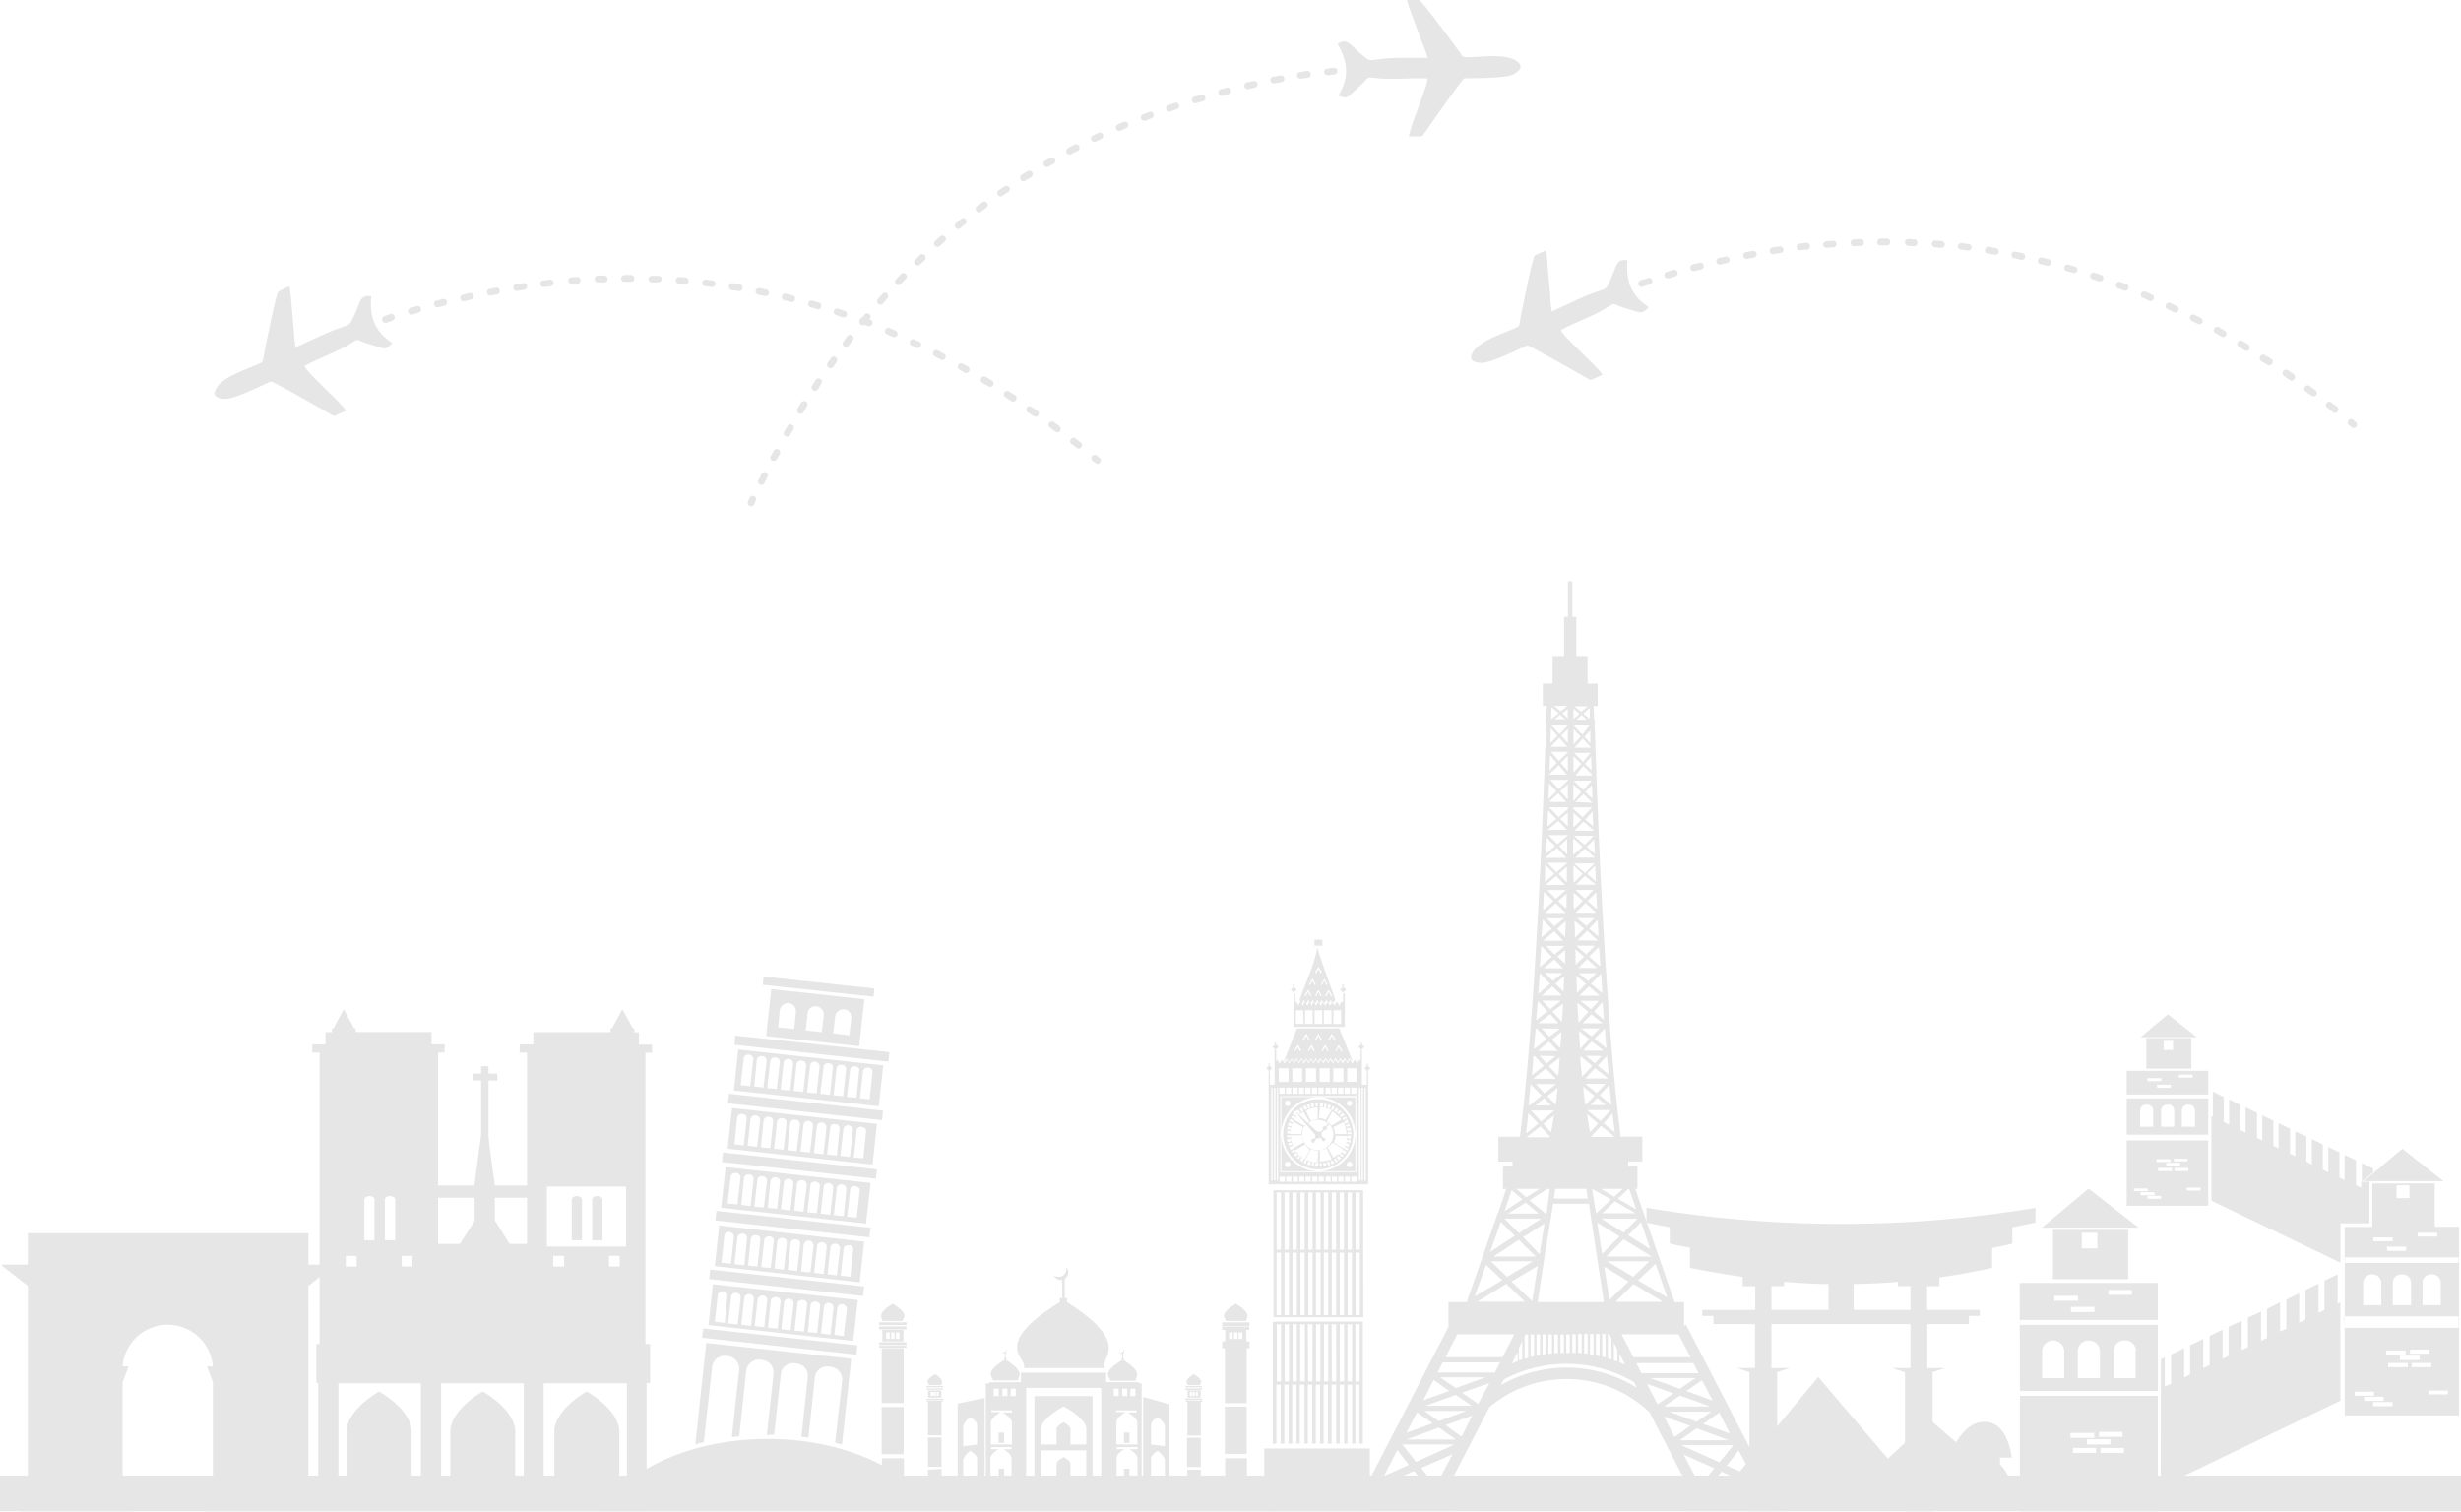 <svg xmlns="http://www.w3.org/2000/svg" viewBox="0 0 414 254.29"><defs><style>.cls-1{opacity:0.1;}.cls-2{fill-rule:evenodd;}</style></defs><title>bg-city</title><g id="Layer_2" data-name="Layer 2"><g id="_1" data-name="1"><g class="cls-1"><rect y="248.23" width="414" height="6.06"/><path class="cls-2" d="M51.88,219.9v31.95l1.79,2.44H34.34l1.47-2.44h0V232.52l-1-2.66h1a7.62,7.62,0,0,0-15.19,0h1l-1,2.66v19.33h.05l1.74,2.44H3.26l1.42-2.44V216.32L.5,213.06H.37v-.32H4.68v-5.28h47.2v5.28h4.36v.32H56l-4.13,3.26v3.58Z"/><path class="cls-2" d="M53.21,226.79v5.87h.32v21.63h55.24V232.66h.6V226.1h-.79v-49h1.11v-1.38h-2.21v-2.06h-.78V173h-.23l-.87-1.57-.92-1.65-.87,1.65-.87,1.57h-.23v.64h-13v2.06H87.42v1.38h1.24v22.36H83.24l-.87-6.56-.19-1.75v-9.36h1.47V180.6H82.18v-1.24H80.94v1.24H79.48v1.15h1.46v9.13l-.27,2-.87,6.56H73.69V177.06h1.1v-1.38h-2.2v-2.06H59.82V173h-.23l-.87-1.57-.87-1.65-.92,1.65L56.11,173h-.28v.64H54.77v2.06H52.52v1.38h1.24v49h-.55Zm20.48-25.3h6.15v3.86l-.36.59-2.12,3.31H73.69v-7.76Zm9.55,0h5.42v7.76H85.72l-2.07-3.31-.41-.59Zm-8.59,16.89a6.5,6.5,0,0,1,6-6.15,6.53,6.53,0,0,0-6,6.15Zm7-6.15a6.35,6.35,0,0,1,3.63,1.47,6.35,6.35,0,0,0-3.63-1.47Zm23.6-2.52H92v-10.1h13.32v10.1Zm-4.78-8.5c.46,0,.88.28.88.6v6.84H99.63v-6.84c0-.32.37-.6.87-.6Zm-3.44,0c.46,0,.87.28.87.6v6.84H96.19v-6.84c0-.32.37-.6.87-.6Zm5.42,11.85h1.79v-1.79h-1.79Zm-9.41,0H94.9v-1.79H93.07ZM65.61,201.21c.46,0,.87.28.87.6v6.84H64.74v-6.84c0-.32.37-.6.87-.6Zm-3.44,0c.46,0,.82.28.82.6v6.84h-1.7v-6.84c0-.32.37-.6.88-.6Zm5.41,11.85h1.8v-1.79h-1.8Zm-9.41,0H60v-1.79H58.17ZM105.42,253h-1.24V240.84c0-3.72-5.47-6.75-5.47-6.75s-5.46,3-5.46,6.75V253H91.46v-20.3h14V253Zm-17.31,0H86.68V240.84c0-3.72-5.46-6.75-5.46-6.75s-5.46,3-5.46,6.75V253H74.2v-20.3H88.11V253ZM70.8,253H69.24V240.84c0-3.72-5.47-6.75-5.47-6.75s-5.46,3-5.46,6.75V253H56.93v-20.3H70.8V253Z"/><path class="cls-2" d="M283.51,251h.92l-6.93-13.41a20.2,20.2,0,0,0-26.95-.87L243.16,251h1.33v3.26H227V251h2.3l14.37-27.78v-4.18h3.07l5.1-14.6v-.32H252L253.4,200h-.56v-3.86h1.61v-.73h-2.39v-4.18h3.63c2.71-21.21,4-57.67,4.41-69.33H260V121h.13l.05-2.25h-.64V115h1.65v-4.64h1.93v-6.57h.64v-6h.74v6h.68v6.57h1.89V115h1.7v3.76h-.69l.09,2.25h.09v.92h0c.23,6.57.68,21.07,1.6,36.32l.05.13-.05,0c.55,9.23,1.24,18.64,2.07,26.72.23,2.21.5,4.18.69,6.11h3.67v4.18h-2.39v.73h1.56V200h-.36l1.42,4.13,5.19,14.92h1.6V223l.33-.14L298.21,251H301v3.26H283.51Zm-35.44-32.92h0l4.64-2.71L250,212.78Zm2.62-7.49h0l4.13-2.7-2.34-2.35Zm2.43-6.88h0l3-1.93-1.84-1.56ZM274.06,200h-.14l-1.75,1.65,3.08,1.79Zm2,5.6h0l-2.16,2.2,3.72,2.34Zm2.43,7h0l-2.94,2.8,4.92,2.85Zm-14.83-93.85h0l-1.1.92-1.1-.92ZM262.21,120h0l-1.29,1,.1-2.06Zm-.69,1h0l.92-.78.83.78Zm1.29-1h0l.92-.74v1.56Zm.92,2.06h0l-1.38,1.43-1.43-1.52h2.81ZM262,123.8h0L260.83,125l.05-2.48Zm-1.15,1.84h0l1.47-1.52,1.33,1.52Zm1.79-1.88h0l1.11-1.15V125Zm1.11,2.8h0L262.26,128l-1.34-1.52h2.81Zm-1.89,1.79h0l-1.19,1.28.09-2.61Zm-1.24,1.93h0l1.61-1.56,1.33,1.6H260.6Zm1.93-1.93h0l1.2-1.2v2.58Zm1.2,2.94h0l-1.52,1.47-1.42-1.57h2.94Zm-1.93,1.83h0l-1.33,1.29v-.28l.09-2.39Zm-1.24,1.79h0l1.56-1.47,1.33,1.47Zm1.88-1.79h0l1.29-1.19v2.57Zm1.29,3h0l-1.52,1.33-1.65-1.65h3.07l.1,0Zm-1.93,1.65h0l-1.52,1.29.14-2.71Zm-1.47,1.84h0l1.79-1.52,1.47,1.52Zm2.11-1.84h0l1.29-1.06V139ZM264.6,136h0l.14-.18h3.07l-1.56,1.65L264.6,136Zm-4.18-.18h0v0Zm3.31,4.73h0L262,142l-1.51-1.51h3.26Zm-2.12,1.79h0l-1.51,1.28.09-2.71Zm-1.6,1.88h0l1.92-1.56,1.57,1.65H260Zm2.29-1.88h0l1.33-1.2v2.62Zm1.29,2.89h0l-1.75,1.51-1.56-1.6h3.31ZM261.48,147h0l-1.61,1.43.09-2.94ZM260,148.87h0l1.79-1.51,1.51,1.51Zm2.2-1.84h0l1.38-1.23v1.46l0,.74v.46Zm-2.11-1.92h0l-.14.41.05-.41Zm3.3,4.63h0l-1.65,1.47-1.47-1.47Zm-2.06,1.84h0l-1.75,1.56.14-3.12Zm-1.42,2h0l1.79-1.65,1.69,1.65Zm2.2-2h0l1.42-1.24,0,.79v1.19l-.05.55Zm1,2.9h0l-1.61,1.33-1.33-1.33Zm-2.07,1.79h0l-1.74,1.42.23-3Zm-1.47,2h0l1.89-1.61,1.51,1.61Zm2.39-2h0l1.42-1.29v.6l-.09,2.06Zm1.29,2.85h0l-1.75,1.46-1.38-1.46Zm-2.21,1.83h0l-2,1.75.23-3.58Zm-1.33,1.93h0l1.75-1.47,1.47,1.47ZM262,160.9h0l1.29-1.06V160l0,.23v1.19l0,.73Zm.87,2.8h0L261.2,165l-1.28-1.33Zm-2.11,1.79h0l-2,1.7.28-3.49Zm-1.42,2h0l1.83-1.57,1.57,1.57Zm2.34-2h0l1.47-1.28-.05.5v.37l-.09,1.74Zm.87,2.85h0l-1.74,1.42-1.38-1.42Zm-2.25,1.79h0l-1.88,1.51.27-3.26Zm-1.51,2h0l2-1.51,1.38,1.51Zm2.38-1.93h0l1.75-1.33c0,1-.09,2-.18,3Zm1.24,2.85h0l-1.74,1.33L259.32,173Zm-2.2,1.75h0l-2.16,1.7c.09-1.11.19-2.3.28-3.45h.18Zm-1.52,2h0l1.89-1.56,1.47,1.56Zm2.39-1.93h0l1.56-1.24c0,.92-.09,1.84-.18,2.71Zm.6,2.8h0l-1.52,1.24L259,177.61Zm-2,1.65h0l-2,1.57c.14-1,.23-2.12.27-3.22h.23Zm-1.75,2.16h0l2.12-1.74,1.7,1.74Zm2.62-2.11h0l1.84-1.47c-.09,1-.14,2.11-.28,3.08Zm1.24,3h0l-2,1.56-1.42-1.56Zm-2.48,1.92h0l-2,1.66h-.14c.09-1.15.18-2.34.32-3.54Zm-1,1.66h0l1.46-1.2,1.11,1.2Zm2-1.56h0l1.74-1.38c-.13,1-.22,2-.32,2.84Zm1.19,2.43h0l-2.25,1.84-1.7-1.84Zm-2.71,2.2h0l-2.06,1.66c.09-1.11.27-2.25.37-3.4Zm-2,2.3h0l2.34-1.84,1.56,1.65v.05l0,.14Zm2.85-2.25h0l1.79-1.42c-.19,1-.32,2-.51,2.8Zm5.23-70.25h0l1.15.92,1.06-.92Zm1.47,1.24h0l1.1.87,0-1.83Zm.6,1h0l-.88-.78-.87.78Zm-1.24-1h0l-1-.88v1.79Zm-1,2h0l1.51,1.52L267.4,122v0Zm1.83,1.88h0l1,1.1,0-2.15Zm1.06,1.75h0l-1.33-1.43-1.42,1.52h2.75Zm-1.7-1.79h0l-1.19-1.24v2.57Zm-1.1,2.75h0l1.52,1.52,1.23-1.52Zm1.84,1.84h0l1.1,1.1-.05-2.3Zm1.14,1.74h0l-1.42-1.37-1.33,1.6h2.75Zm-1.79-1.74h0l-1.28-1.29V130Zm-1.28,2.84h0l1.65,1.57,1.42-1.57Zm2,1.93h0l1.19,1.1-.09-2.34Zm1.19,1.79h0l-1.51-1.47L265,134.91Zm-1.88-1.79h0l-1.33-1.28v2.8Zm.69,4.64h0L268,139l-.1-2.52Zm1.42,1.79h0l-1.74-1.47-1.52,1.52H268Zm-2.11-1.79h0l-1.33-1.15v2.48Zm-1.24,2.71h0l1.79,1.51,1.52-1.51Zm2.16,1.84h0l1.38,1.19-.14-2.43Zm1.38,1.79h0l-1.7-1.47L265,144.28h3.3Zm-2.07-1.79h0L264.64,141v2.8Zm-1.47,2.8h0l1.88,1.6,1.61-1.6ZM267,147h0l1.47,1.29-.14-2.66Zm1.47,1.84h0l-1.84-1.51-1.52,1.51ZM266.25,147h0l-1.56-1.37v1.6l.05.74v.55Zm-1.19,2.71h0l1.56,1.47,1.47-1.47Zm2,1.84h0l1.6,1.42-.13-2.84Zm1.47,2h0l-1.79-1.65-1.7,1.65Zm-2.25-2h0l-1.56-1.37,0,.92v1.19l.05.69Zm-1,2.9h0l1.6,1.33,1.34-1.33Zm2.06,1.79h0l1.56,1.28-.13-2.75Zm1.47,2h0L267,156.58l-1.61,1.61Zm-2.34-2h0l-1.65-1.38.09.69.05,2.2Zm-1.29,2.85h0l1.66,1.46,1.47-1.46Zm2.16,1.83h0l1.88,1.65-.23-3.3Zm1.33,1.93h0L267,161.36l-1.47,1.47Zm-2.2-1.93h0L265,159.71V160l.05.23v1.19l0,.87Zm-.87,2.8h0l1.56,1.33,1.38-1.33Zm2.06,1.79h0l1.89,1.56-.19-3.26Zm1.47,2h0l-1.83-1.57-1.61,1.57Zm-2.34-2h0l-1.61-1.38.05.6v.37l.05,1.93Zm-.92,2.85h0l1.79,1.42,1.29-1.42Zm2.3,1.79h0l1.65,1.42-.23-3Zm1.42,2h0l-1.88-1.51-1.47,1.51Zm-2.39-1.93h0l-1.83-1.51c0,1.15.14,2.25.18,3.31ZM266,173h0l1.74,1.33L269.1,173Zm2.25,1.75h0l2,1.6c-.14-1.15-.23-2.2-.27-3.35h0Zm1.52,2h0l-2-1.56-1.42,1.56Zm-2.44-1.93h0l-1.7-1.38c.05,1,.14,2,.19,3Zm-.55,2.8h0l1.52,1.24,1.14-1.24Zm2,1.65h0l1.84,1.47c-.09-1-.23-2.06-.28-3.12h0Zm1.75,2.16h0l-2.21-1.74-1.6,1.74Zm-2.67-2.11h0l-2-1.65c0,1.19.18,2.34.28,3.44Zm-1.19,3h0l1.93,1.56,1.51-1.56Zm2.43,1.92h0l2,1.66c-.14-1.1-.23-2.25-.36-3.36Zm1,1.66h0l-1.37-1.2-1.15,1.2Zm-1.88-1.56h0l-1.88-1.52a29.17,29.17,0,0,0,.37,3.08ZM267,186.75h0l2.25,1.84,1.7-1.84Zm2.76,2.2h0l1.88,1.52c-.09-1-.28-2.07-.37-3.12Zm1.88,2.3h0l-2.3-1.84-1.7,1.79.05.05Zm-2.8-2.25h0L267,187.44c.13,1.15.32,2.15.5,3Zm-15.15,15.15h5.14l-2.16-1.84ZM259,200h0l-2.25,1.42L255.09,200Zm-1.7,1.93h0l3-1.93h.41l-.55,4.13h-.18Zm14.37.18h0l-2.16,2h5.65ZM269.28,200h0l2.3,1.33L273,200Zm1.74,1.79h0L267.81,200l.69,4.13Zm-19.78,9.59h7.11l-2.84-2.8Zm8-6.38h0l-3.72,2.44L253.07,205Zm-3,3.12h0l3.58-2.29L259,211Zm16.9.37h0l-2.89,2.89h7.62ZM269.37,205h0l3.77,2.34,2.34-2.34Zm3.08,3h0l-3.77-2.34.78,4.91.05.37Zm2.34,8h0l-3,3h7.94Zm-4.41-3.81h0l4.37,2.61,2.7-2.61Zm3.58,3.4h0l-4.08-2.49.87,5.56Zm-25.43,3.39h8l-3.12-3Zm9.32-6.79h0l-4.32,2.61-2.75-2.61Zm-3.58,3.4h0l4.4-2.62-.91,5.92Zm18.18,12.16h0v1.43c.32.13.64.27.92.36Zm-.37,1.29h0v-2l-.59-1.15v2.94Zm-1-.32h0v-3.59l-.37-.73h-.23v4.09Zm-1-.37h0v-3.95h-.55v3.81Zm-1-.19h0v-3.76h-.6v3.58Zm-1-.22h0v-3.54h-.6v3.44Zm-1-.19h0v-3.35h-.59v3.26Zm-1-.14h0v-3.21h-.6v3.17Zm-1,0h0v-3.17h-.59v3.12Zm-1,0h0v-3.12h-.59v3.12Zm-1,0h0v-3.12h-.56v3.12Zm-1,0h0v-3.12h-.6v3.17Zm-1,.09h0v-3.21h-.6v3.26Zm-1,.1h0v-3.31h-.6v3.35Zm-1,.18h0v-3.49h-.6v3.58Zm-1,.14h0v-3.63h-.6v3.81Zm-1,.27h0v-3.9h-.42l-.18.32v3.77Zm-1,.28h0v-3.08l-.55,1.15v2.11ZM286,250h0l2.39-3-5.14-2.29Zm3.26-4h0l2.34-2.89h-8.77Zm3.22-2h0l-2,2.57,4.36,1.88Zm-2.9,3.58h0l-2.8,3.54h9.37l-.41-.83Zm-7.89-5.83h0l2.66-1.88-4.41-1.56Zm3.72-2.57h0l2.48-1.7h-7.07Zm3.81-1.52h0l-2.71,1.89,4.5,1.6Zm-3.81,2.62h0l-2.8,2h8.21Zm-5.47-3.67h7.76l-5.09-1.84Zm-1.1-.37h0l2.66-1.84-4.45-1.6Zm3.77-2.61h0l2.61-1.8h-7.62Zm3.71-1.43h0L283.7,234l4.4,1.61Zm-10.19-1.19h9.6l-.88-1.7h-9.59ZM241.5,250.06h0l-2.43-3.12,5.28-2.29Zm-3.3-4.13h0L235.9,243h8.77Zm-3.13-2h0l1.93,2.52-4.18,1.84Zm2.81,3.53h0l2.84,3.54h-9.27l.41-.87Zm7.3-4.45h0l.69-1.33-2.71-1.93,4.5-1.61-1.79,3.54Zm-3.13-3.95h0l-2.43-1.7h7.07Zm-3.67-1.47h0l2.62,1.84-4.41,1.6Zm3.67,2.57h0l2.85,2h-8.26Zm5.51-3.67H239.8l5.1-1.84Zm36.83-8.17h-9.6l-2-3.86h9.59Zm-35.73,7.85h0l-2.7-1.89,4.59-1.6Zm-3.76-2.66h0l-2.62-1.8h7.58Zm-3.72-1.38h0L243.8,234l-4.36,1.56Zm10.29-1.24h-9.65l.88-1.7h9.64Zm1.28-2.57h-9.59l2-3.86h9.59Zm8.54-25.81h6l2.52,16.53H258.67l1.29-8.45Zm5.83-.87h-5.74l.28-1.65h5.19ZM255.32,229h0v-1.52l-1,1.93a7.61,7.61,0,0,1,1-.41Zm20.07,4.5h0l-.51-1a22.46,22.46,0,0,0-21.94-.41l-.46.92a22.31,22.31,0,0,1,22.91.46Z"/><path class="cls-2" d="M179.11,215.12v3.26h.41v.6h-.14c11.71,7.39,5.15,9.69,6.52,11.16-2.25,0-4.5,0-6.79,0h-6.89c.87-1.61-5.92-3.72,6.2-11.16h-.14v-.6h.41v-3.07h-.27a1.22,1.22,0,0,1-1.15-.83,1.11,1.11,0,0,0,.83.32,1.27,1.27,0,0,0,1.28-1.24,1,1,0,0,0-.09-.41,1.11,1.11,0,0,1,.41.87,1.3,1.3,0,0,1-.59,1.1ZM156.24,233c.14-.27-1-.59,1.06-1.83,1.93,1.24.87,1.61,1.1,1.83Zm-.09,2.12h2.2v-1.2h-2.2Zm.41-.28H157v-.69h-.42Zm1,0h.37v-.69h-.37Zm-.5,0h.37v-.69h-.37Zm-1.2-1.06h2.81v-.22h-2.81Zm0-.41h2.81v-.23h-2.81Zm0,2.11h2.81v-.18h-2.81Zm0,.28h2.81v-.18h-2.81Zm.24,0h2.29v5.7h-2.29Zm2.29,6.07v4.91h-2.29v-4.91Zm0,5.28v3h2.71v-14l4.54-.92v15h.19V232.71h.6v-.19h5.32v-1.6h14.33v1.33h0v.27h5.51v.19h.46v17.45h.27V235l4.41,1.24v14h3v-3H202v3h4.09v-4.92h3.67v4.92h4.68v1.23H143.52v-1.23h4.83v-4.92h3.71v4.92h4.05v-3Zm-6.52-24.89c-.23-.41,1.56-.92-1.7-2.89-3.17,1.93-1.42,2.52-1.79,2.89Zm.09,3.44h-3.53v-1.93H152Zm-.64-.41h-.6v-1.1h.6Zm-1.65,0h-.6v-1.1h.6Zm.82,0h-.59v-1.1h.59Zm2-1.61h-4.59v-.5h4.59Zm0-.73h-4.59v-.46h4.59Zm0,3.35h-4.59v-.46h4.59Zm0,.46h-4.59v-.32h4.59Zm61.89,27.55H143.52v-2.48h70.89Zm-62.35-27.46h-3.71v9.23h3.71Zm54.14-4.59c.27-.41-1.56-.92,1.74-2.89,3.17,1.93,1.42,2.52,1.79,2.89Zm3.49,3.44v-1.93h.5v-.59H205.6v.59h.5v1.93h-.5v1.15h.46v9.23h3.67v-9.23h.46v-1.15Zm-2.9-.41h.6v-1.1h-.6Zm1.61,0H209v-1.1h-.64Zm-.78,0h.6v-1.1h-.6Zm-2-2.2h4.59v-.6H205.6Zm4.13,13.59v7.94h-3.67v-7.94Zm-37.1,13.5h12.63V233.49H172.63ZM201.88,233c-.14-.27,1-.59-1.06-1.83-2,1.24-.87,1.61-1.1,1.83Zm.09,2.12h-2.2v-1.2H202Zm-.46-.28h-.36v-.69h.36Zm-1,0h-.37v-.69h.37Zm.46,0h-.37v-.69H201Zm1.24-1h-2.8v-.27h2.8Zm0-.46h-2.8v-.23h2.8Zm0,2.11h-2.8v-.23h2.8Zm0,.32H202v5.7h-2.25v-5.7h-.27v-.22h2.8Zm-2.53,6.07v4.91H202v-4.91Zm-51.37-5.19v7.94h3.71v-7.94Zm16.06,8.72v3.4l-2.34,0v-3.16c0-.6,1.11-1.57,1.15-1.57s1.19.69,1.19,1.29Zm0-5.69V243l-2.34.28V240c0-.64,1.11-1.6,1.15-1.6s1.19.64,1.19,1.33Zm29.25,5.69v3.4l2.34,0v-3.16c0-.6-1.14-1.57-1.19-1.57s-1.15.69-1.15,1.29Zm0-5.69V243l2.34.28V240c0-.64-1.14-1.6-1.19-1.6s-1.15.64-1.15,1.33Zm-6.89-7.44c.28-.51-1.92-1.1,2.12-3.54h-.19v-.18h.14v-.83h-.14a.44.44,0,0,1-.36-.27.51.51,0,0,0,.27.09.4.4,0,0,0,.41-.37.17.17,0,0,0,0-.13.27.27,0,0,1,.14.27.42.42,0,0,1-.14.32v.92h.09v.18h-.18c3.85,2.35,1.83,3.08,2.2,3.54Zm-6.65,8.17V243h2.66v-2.71c0-1.56-3.63-3.67-3.81-3.67s-3.81,2.11-3.81,3.67V243h2.62v-2.62c0-.46,1.1-1.1,1.19-1.1s1.15.64,1.15,1.1Zm0,5.83v2.57h-2.34v-2.57c0-.5,1.1-1.14,1.19-1.14s1.15.64,1.15,1.14Zm2.66-2.29h-7.62v4.86h-1.1V234.87h9.78v13.95h-1.06ZM168,241h.91v1.74H168Zm0,6.06h.91v1.74H168Zm21.07,0H190v1.74h-.92Zm0-6.06H190v1.74h-.92Zm-21.9-7.39H168v1.24h-.83Zm23,0H191v1.24h-.87Zm-1.38,0h.83v1.24h-.83Zm-1.42,0h.82v1.24h-.82Zm-17.31,0h.82v1.24H170Zm-1.43,0h.83v1.24h-.83Zm19.24,10.19h1.29a6.26,6.26,0,0,0-.69.46,1.58,1.58,0,0,0-.64,1.05V249h3.53v-3.68a1.64,1.64,0,0,0-.69-1.05,3.5,3.5,0,0,0-.69-.46h1.38v-.37h-3.49Zm-21.12-6.25h1.56c-.27.14-.78.56-.92.65s-.69.64-.69,1.05V243h3.54v-3.68a1.64,1.64,0,0,0-.69-1.05,4.05,4.05,0,0,0-.92-.65h1.61v-.36h-3.49Zm0,6.25H168a4.26,4.26,0,0,0-.69.46c-.27.23-.69.64-.69,1.05V249h3.54v-3.68a1.5,1.5,0,0,0-.69-1.05,3.14,3.14,0,0,0-.64-.46h1.33v-.37h-3.49Zm21-6.25h1.65a3.31,3.31,0,0,0-.92.65,1.49,1.49,0,0,0-.68,1.05V243h3.53v-3.68a1.64,1.64,0,0,0-.69-1.05,10.5,10.5,0,0,0-.92-.65h1.47v-.36h-3.44ZM169.19,227a.27.27,0,0,1,.14.27.42.42,0,0,1-.14.32v.92h.14v.18h-.42v-.18h.14v-.83h-.14a.52.52,0,0,1-.36-.27.72.72,0,0,0,.27.09.41.41,0,0,0,.42-.37.15.15,0,0,0-.05-.13Zm-.09,1.69c3.85,2.35,1.88,3.08,2.2,3.54H167c.32-.51-1.93-1.1,2.11-3.54Z"/><path class="cls-2" d="M229.93,182.48h-.82V176.6l-.1.09-.13-.09v1.88l-.19-.22-.18.32-.18.32-.23-.32-.19-.32-.23.32-.18.32-.23-.32-.18-.32-.23.32-.19.32-.18-.32-.23-.32-.18.32-.23.32-.19-.32-.23-.32-.18.32-.18.32-.23-.32-.19-.32-.23.32-.18.32-.23-.32-.18-.32-.23.32-.19.32-.18-.32-.23-.32-.18.32-.23.32-.19-.32-.23-.32-.18.32-.18.32-.23-.32-.19-.32-.23.32-.18.32-.23-.32-.18-.32-.23.32-.19.32-.18-.32-.23-.32-.18.32-.23.32-.19-.32-.23-.32-.18.32-.18.32-.23-.32-.19-.32-.23.32-.18.32-.23-.32-.18-.32-.23.32-.19.32-.18-.32-.23-.32-.18.32-.23.32-.19-.32-.23-.32-.18.32-.18.32-.23-.32-.19-.32-.18.27V176.6l-.14.09-.14-.09v5.88h-.78v-2.3l-.09.14-.13-.14v19.06h16.75V180.18l-.14.14-.09-.14Zm.51,71.81H212.67V243.68h17.77Zm-1.75-11.43v-9.92H228v9.92h-.55v-9.92h-.78v9.92h-.55v-9.92h-.74v9.92h-.6v-9.92H224v9.92h-.6v-9.92h-.73v9.92h-.6v-9.92h-.73v9.92h-.6v-9.92H220v9.92h-.56v-9.92h-.78v9.92h-.55v-9.92h-.73v9.92h-.6v-9.92h-.73v9.92h-.6v-9.92h-.73v9.92h-.6V222.33h15.15v20.53ZM228,232.39h.73v-9.6H228Zm-13.22,0h.73v-9.6h-.73Zm1.33,0h.73v-9.6h-.73Zm1.33,0h.73v-9.6h-.73Zm1.28,0h.78v-9.6h-.78Zm1.34,0h.73v-9.6H220Zm1.33,0h.73v-9.6h-.73Zm1.33,0h.73v-9.6h-.73Zm1.33,0h.73v-9.6H224Zm1.33,0h.74v-9.6h-.74Zm1.29,0h.78v-9.6h-.78ZM215.1,176.1l-.55-.46-.5.46.5.55Zm14.42,0-.51-.46-.5.46.5.55Zm1,3.58-.51-.46-.45.46.45.55Zm-16.53,0-.46-.46-.5.46.5.55Zm.41-4v-.32h.28v.32l-.14-.13Zm14.47,0v-.32h.23v.32l-.1-.13Zm-15.47,3.58v-.36h.22v.32l-.09-.09Zm16.52,0v-.32h.23v.36l-.14-.13ZM218.18,173,216,178.48l.05.05,0,.09.41-.59.32.5.09.09.1-.09.32-.5.41.64.09-.14.32-.55.28.55.14.14.36-.64.37.5.05.09.09-.09.32-.5.32.5.09.09.1-.09.32-.5.32.5.09.14.09-.14.32-.55.28.55.14.14,0-.14.32-.5.37.5.05.09L223,178l.32.5.09.09.1-.09.32-.5.41.64.09-.14.32-.55.32.55.1.14.36-.64.37.5,0,.09.41-.59.32.5.09.09.1-.09.32-.5.41.59.05-.09,0-.05-2.2-5.46Zm.73,3.72-.45-.78-.14-.18-.6,1,.18.09.42-.69.36.69Zm3.45-1.84-.46-.82-.09-.19-.6,1,.18.1.42-.69.36.69Zm2.29,0-.5-.82-.09-.19-.6,1,.18.1.42-.69.36.69Zm1.15,1.84-.5-.78-.1-.18-.55,1,.14.09.41-.69.42.69Zm-2.34,0-.41-.78-.14-.18-.6,1,.18.09.42-.69.41.69Zm-2.3,0-.41-.78-.14-.18-.59,1,.18.09.41-.69.37.69Zm-.87-1.84-.41-.82-.14-.19-.6,1,.19.1.41-.69.37.69Zm-3.53,4.83H215.1V182h1.66Zm11.47,0h-1.6V182h1.6Zm-2.25,0h-1.69V182H226Zm-2.29,0H222V182h1.7Zm-2.3,0h-1.7V182h1.7Zm-2.34,0H217.4V182h1.65Zm3.4-20.62h-1.33v-1h1.33Zm-4.32,7.39-.5-.5-.51.5.51.51Zm8.31,0-.5-.5-.51.5.51.51Zm-.78,2-.18.36-.18.37h-.05l-.14-.37-.23-.36-.23.36-.14.37h0l-.18-.37-.23-.36-.18.36-.18.37h0l-.19-.37-.18-.36-.23.36-.19.37h0l-.18-.37-.18-.36-.23.36-.14.37h-.05l-.18-.37-.18-.36-.23.36-.14.37h-.05l-.18-.37-.18-.36-.23.36-.14.37h0l-.18-.37-.18-.36-.23.36-.14.37h0l-.18-.37-.23-.36-.18.36-.19.37h0l-.14-.37-.23-.36-.22.36-.14.37h0l-.14-.37-.23-.36-.13.22v-1.6l-.14.09-.14-.09v2.11h0v3.54h8.59v-3.54h0V167.1l-.14.09-.14-.09v1.6Zm-3.85-10.89c0,.14-.05.28-.05.42h.05v-.42Zm-.19,1.66c-.5,3.17-2,6-3,8.95v0l.37.65,0,.09.37-.74.37.65,0,.09,0-.09.37-.65.36.74,0-.09.37-.65.36.74.05-.09.37-.65.32.65,0,.09.05-.09.37-.65.36.74.05-.09.37-.65.37.74,0-.09.37-.65.27.65.09.09.05-.09.32-.65c.09-.13-2.8-7.62-3-8.9Zm.74,4.31-.46-.73-.09-.23-.6,1,.18.14.42-.69.36.69Zm-1.75,3.95-.41-.82-.14-.19-.6,1,.19.09.41-.73.37.73Zm1.75,0-.46-.82-.09-.19-.6,1,.18.09.42-.73.36.73Zm1.74,0-.46-.82-.13-.19-.6,1,.23.09.37-.73.41.73Zm-2.75-1.88-.46-.83-.14-.18-.55,1,.18.09.37-.73.41.73Zm2,0-.46-.83-.09-.18-.6,1,.14.09.46-.73.36.73Zm-5.88.32v-.32h.28V166l-.14-.14Zm8.31,0v-.32h.28V166l-.14-.14Zm-6.56,4H218v2.3h1.29Zm6.38,0h-1.29v2.3h1.29Zm-1.61,0h-1.29v2.3H224Zm-1.56,0h-1.29v2.3h1.29Zm-1.61,0h-1.28v2.3h1.28Zm7.21,51.28h.74V210.72h-.74Zm-13.27,0h.74V210.72h-.74Zm1.33,0h.74V210.72h-.74Zm1.34,0h.73V210.72h-.73Zm1.33,0h.73V210.72h-.73Zm1.33,0h.73V210.72h-.73Zm1.28,0h.78V210.72h-.78Zm1.33,0h.74V210.72h-.74Zm1.34,0h.73V210.72h-.73Zm1.33,0h.73V210.72h-.73Zm1.33,0h.73V210.72h-.73Zm1.33-11h.74v-9.64h-.74Zm-13.27,0h.74v-9.64h-.74Zm1.33,0h.74v-9.64h-.74Zm1.34,0h.73v-9.64h-.73Zm1.33,0h.73v-9.64h-.73Zm1.33,0h.73v-9.64h-.73Zm1.28,0h.78v-9.64h-.78Zm1.33,0h.74v-9.64h-.74Zm1.34,0h.73v-9.64h-.73Zm1.33,0h.73v-9.64h-.73Zm1.33,0h.73v-9.64h-.73Zm2.62-10H214.23V221.6h15.11Zm-13.18-2.3h-.87v.88h.87Zm12.07,0h-.87v.88h.87Zm-1.1,0h-.87v.88h.87Zm-1.1,0h-.87v.88H226Zm-1.1,0h-.87v.88h.87Zm-1.1,0H223v.88h.88Zm-1.11,0h-.87v.88h.87Zm-1.1,0h-.87v.88h.87Zm-1.1,0h-.87v.88h.87Zm-1.1,0h-.83v.88h.83Zm-1.06,0h-.87v.88h.87Zm-1.1,0h-.87v.88h.87Zm4.55-6.42c-.09,0-.19,0-.28,0l-.32.32c-.05.19-.05.32-.14.42a.23.23,0,0,1-.23,0,1.14,1.14,0,0,0-.23-.28c-.09-.05-.09-.14,0-.23a.53.53,0,0,1,.37-.14l.37-.32c-.09-.05-.09-.18-.09-.27v-.14L218,187.16v-.09H218s.05,0,.05,0l3.49,3.26s.14,0,.23,0a.77.77,0,0,1,.32.09l.55-.51a.09.09,0,0,1-.09-.09.13.13,0,0,1,0-.23.89.89,0,0,1,.55-.14l.09-.09v-.23h.32v.28h-.18l-.14.13a1,1,0,0,1-.09.56.34.34,0,0,1-.28,0l0-.05-.55.55a.71.71,0,0,1,.09.28c0,.09-.05.13-.05.18a1.27,1.27,0,0,0,.69.5,0,0,0,0,1,.05,0c0,.05,0,.09-.05.09s-.09.05-.09.09,0,.05,0,.1a.19.19,0,0,1,0,.09c-.1,0-.14,0-.14,0a.1.1,0,0,0-.09.1h-.05s0,0-.09,0a1.15,1.15,0,0,0-.55-.69Zm-.14-5.33h-.32l0-.6h.37Zm-.6.05c-.14,0-.27,0-.41.09l-.14-.6h0a1.86,1.86,0,0,1,.51-.09h0Zm-.64.13a.61.61,0,0,1-.32.1l-.23-.56.41-.13h0Zm-.51.19a1.35,1.35,0,0,1-.41.18l-.32-.5a1.43,1.43,0,0,1,.5-.23Zm-.64.32a.85.85,0,0,1-.27.18l-.37-.5a1.87,1.87,0,0,0,.37-.23Zm-.46.32a.73.73,0,0,1-.23.18l.09.1.19-.19h0l.05,0c.14-.09.23-.19.37-.28h0l1,1.7a.92.92,0,0,0-.23.14l.09.09a2.33,2.33,0,0,1,1.61-.55,2.64,2.64,0,0,1,1.74.69h.19a1.71,1.71,0,0,0-.47-.37l.92-1.7h.05l.5.37,0,0h0a1.49,1.49,0,0,0,.32.28,2.74,2.74,0,0,0,.37.41V188l.05,0a1.44,1.44,0,0,1,.22.37l-1.65,1c-.09-.14-.23-.32-.32-.46v.23a2.63,2.63,0,0,1,.64,1.7,2.81,2.81,0,0,1-.78,1.88,2.76,2.76,0,0,1-1.83.78,2.81,2.81,0,0,1-1.89-.78,2.63,2.63,0,0,1-.78-1.88,2.38,2.38,0,0,1,.55-1.57l-.09-.09a2.31,2.31,0,0,1-.14.19l-1.65-1a1.86,1.86,0,0,1,.37-.5v-.05h0s0,0,.09-.09l-.09-.09c-.05,0-.05.09-.09.13l-.51-.41a.37.37,0,0,0,.19-.18V187l.13,0c0-.09.14-.09.23-.09a2.35,2.35,0,0,1,.33-.23h0Zm-.78.83h0l-.42-.37h0l.46.32ZM218,188a1.06,1.06,0,0,0-.23.37l-.27-.19-.28-.14h0a2.67,2.67,0,0,1,.28-.41h0Zm-.37.55a2.1,2.1,0,0,0-.13.32l-.6-.27c0-.1.14-.23.18-.33h0Zm-.27.55c-.05.14-.09.28-.14.41l-.55-.18h-.05c.05-.18.14-.32.19-.5h0Zm-.14.5h0l-.55-.13h0Zm0,.14c0,.1,0,.19-.09.33l-.59-.1c0-.13,0-.27.09-.41v0Zm-.09.42h0l-.55-.05h0v0Zm0,.14a1.39,1.39,0,0,0,0,.41h-.6a1.77,1.77,0,0,1,.05-.51Zm0,.68a.88.88,0,0,0,0,.32l-.64.05h0V191Zm0,.55c.05.14.05.33.09.46l-.59.14h0a1.76,1.76,0,0,1-.09-.5h0Zm.14.56h0l-.55.13h0Zm0,.13c.05.09.09.19.14.28l-.6.23v0c0-.13-.09-.27-.14-.41h.05Zm.18.42h0l-.5.23h0v-.05Zm.05.09a1.83,1.83,0,0,0,.18.41l-.55.32h0c-.09-.13-.14-.32-.23-.46l0,0Zm.32.64a.52.52,0,0,0,.18.23l-.55.37h0c0-.09-.13-.19-.18-.32h0Zm.32.41c.09.14.19.23.28.37l-.42.46h0c-.09-.14-.23-.28-.32-.41h0Zm.46.55c.09.05.14.14.23.19l-.37.5h0l-.28-.27h0Zm.41.37.37.23-.27.55h0a2,2,0,0,1-.41-.32h0Zm.6.37.28.14-.23.55a1,1,0,0,1-.37-.18h0Zm.51.23.41.14-.14.59h0l-.5-.13Zm.5.18h0l-.09.51h-.05Zm.14.05c.09,0,.23,0,.32,0l-.09.59h0c-.14,0-.28,0-.37,0h0Zm.41.09h.05l-.09.5h0Zm.14,0c.14,0,.32,0,.46,0v.59a2.5,2.5,0,0,1-.55,0h0Zm.69,0a.72.72,0,0,0,.32,0l.09.6v0h-.41Zm.59,0c.14,0,.28,0,.42-.09l.14.59h0c-.14,0-.33,0-.51.1h0Zm.56-.14h0l.13.51h0l-.09-.51Zm.09,0a1.13,1.13,0,0,0,.32-.1l.23.56v0a1,1,0,0,1-.37.09h0Zm.41-.14h0l.18.5h0Zm.14,0a2.13,2.13,0,0,0,.37-.18l.32.51v0a2.47,2.47,0,0,0-.46.23v-.05Zm.6-.32a.85.85,0,0,0,.27-.18l.37.5c-.09.09-.23.14-.32.23h0Zm.36-.23h0l.32.42h0Zm.09-.09a1.87,1.87,0,0,0,.33-.28l.46.42h0a3.48,3.48,0,0,1-.42.37h0Zm.51-.46a1.88,1.88,0,0,0,.18-.23l.51.37a1.38,1.38,0,0,1-.23.27Zm.37-.46a1.11,1.11,0,0,0,.23-.36l.55.32a4.64,4.64,0,0,1-.28.46h0Zm.36-.55c.05-.09.1-.18.14-.27l.6.22a1.39,1.39,0,0,0-.18.37h0Zm.23-.5a1.39,1.39,0,0,0,.14-.42l.6.14H227a3,3,0,0,0-.19.51Zm.23-.65c0-.09.05-.23.05-.32l.64.09c0,.1,0,.23-.09.37h0Zm.1-.46h0l.55.1H227Zm0-.13a1.5,1.5,0,0,0,0-.42h.6a1.77,1.77,0,0,1-.05.51Zm0-.69a.68.68,0,0,0,0-.28l.64-.09h0v.37Zm0-.41h0v0l.55-.05h0v.05Zm0-.14c0-.14,0-.28-.1-.42l.6-.14v0a2.11,2.11,0,0,1,.09.55h0Zm-.14-.65a2.52,2.52,0,0,0-.14-.32l.6-.23h0a1.25,1.25,0,0,1,.09.37h0Zm-.19-.45h0l.51-.23h0v0Zm0-.1a1.66,1.66,0,0,0-.19-.41l.51-.28h0c.09.14.13.33.23.46Zm-.32-.59-.14-.28.46-.37a1.6,1.6,0,0,1,.23.32Zm-.32-.51a1.49,1.49,0,0,1-.28-.32l.46-.41a2.91,2.91,0,0,0,.32.36v.05Zm-.46-.46a.63.63,0,0,0-.23-.23l.36-.5.33.27Zm-.33-.32h0l.37-.41h0l-.32.41Zm-.09,0c-.14-.1-.23-.19-.36-.28l.32-.51c.13.1.27.19.41.28Zm-.59-.37a1.39,1.39,0,0,0-.28-.19l.23-.55h0a1.3,1.3,0,0,1,.37.19Zm-.51-.28-.41-.14.18-.59h0c.14,0,.32.13.46.18h0Zm-.64-.18c-.09,0-.23,0-.32-.09l.09-.6c.14.05.27.05.37.09h0Zm-.42-.09h0l.09-.55h0Zm-.13,0a1.44,1.44,0,0,0-.46-.05v-.6h.55Zm-2.8.64.36-.23H220l.14-.05h0l.37-.13h0l.09-.05h.09c.14,0,.28,0,.42-.09h.23v0h.32v1.93a3.2,3.2,0,0,0-1.15.32Zm2.34-.6a1.15,1.15,0,0,1,.41,0h.23a1.58,1.58,0,0,1,.32.09h0l.14.05h0l.42.13v.05h0s.09,0,.14,0h0l.05,0h0c.09,0,.18.09.27.14l-1,1.65a3.52,3.52,0,0,0-1.15-.32Zm4,2.48a2,2,0,0,1,.19.42h0l0,0s0,.09,0,.09v0h0l.14.5h0a3.73,3.73,0,0,1,.13,1h-1.93a3,3,0,0,0-.27-1.15Zm.55,2.34a1.5,1.5,0,0,1,0,.42h0a2.74,2.74,0,0,1-.09.55h0a4.85,4.85,0,0,1-.42,1.14l-1.7-1a3,3,0,0,0,.32-1.15Zm-.69,2.3a1.64,1.64,0,0,1-.22.41l-.1.09,0,0h0c-.09.09-.14.18-.19.23l-.09,0,0,.09h0l-.1,0H225a1.83,1.83,0,0,0-.32.28h0v0l0,0-.37.23-1-1.7a3,3,0,0,0,.47-.37,1.67,1.67,0,0,0,.36-.46l1.65,1ZM224,195a2.57,2.57,0,0,1-.37.18v0l-.09,0,0,0-.1,0h0a.72.72,0,0,0-.27.09h0s-.14,0-.18,0h0a1.76,1.76,0,0,1-.5.09h-.09a1,1,0,0,1-.37.05v-1.93a3.52,3.52,0,0,0,1.15-.32Zm-2.34.55a1.13,1.13,0,0,1-.41-.05H221a1.93,1.93,0,0,1-.33-.09h0a5,5,0,0,1-.68-.23H220c-.14,0-.28-.14-.41-.18l1-1.7a3.52,3.52,0,0,0,1.15.32Zm-2.34-.69-.37-.23h0l0,0-.14,0v0h0c-.05-.09-.14-.14-.23-.23h0l0,0-.09-.09-.1,0a1.81,1.81,0,0,1-.27-.32h0l-.09-.14-.05-.05-.14-.27h0l1.69-1a1.69,1.69,0,0,0,.42.46,3.84,3.84,0,0,0,.46.42l-1,1.65Zm-1.66-1.75a1.41,1.41,0,0,1-.18-.45h0c0-.14-.1-.33-.14-.46h0a.39.39,0,0,1-.05-.23h0a3.61,3.61,0,0,1-.14-1h1.93a2.58,2.58,0,0,0,.32,1.15Zm-.55-2.34a1.38,1.38,0,0,1,0-.45h0v-.23h0c.05-.1.05-.23.09-.33h0c0-.09,0-.14.05-.18v-.05h0a2.08,2.08,0,0,1,.14-.36h0l0-.09V189c0-.05,0-.05,0-.09h0l.13-.28,1.7,1a2.61,2.61,0,0,0-.32,1.15ZM228,184.59h-6.19a6.24,6.24,0,0,1,6.19,6.25Zm-4.86,1.06h0l-.13.55Zm2.39,1.42h0l-.37.41,0,0Zm1.42,2.39h0l-.55.13Zm0,2.75h0l-.55-.13h0Zm-1.38,2.39h0l0,.05-.37-.42h0Zm-7.53.05h0l0-.05.36-.37h0Zm2.34-9h.05l.09.55Zm3.54.27h0l-.23.51Zm2.16,1.7h0l-.46.37v-.05Zm.64,5.33h0l-.55-.23h0Zm-.74,1.19h0l-.45-.32Zm-3.58,2h0l0-.55Zm-2.71-.37h0l0,0,.23-.51Zm-1.23-.73h0V195l.36-.41Zm-1-1h0l.46-.32Zm-1-2.57h0l.55,0Zm.37-2.76h0l.5.23Zm1.74-2.15h0v0l.32.46V187Zm1.2-.69h0l.23.5-.05.05Zm1.37-.32h0l.05.55Zm.65-1h-6.25v6.25a6.25,6.25,0,0,1,6.25-6.25Zm-6.25,6.25v6.24h6.25a6.25,6.25,0,0,1-6.25-6.24Zm6.25,6.24H228v-6.24a6.24,6.24,0,0,1-6.19,6.24Zm0-.32a5.9,5.9,0,1,1,5.87-5.92,5.94,5.94,0,0,1-5.87,5.92Zm5.23-.37a.45.45,0,0,1-.46-.5.43.43,0,0,1,.46-.42.46.46,0,0,1,.46.42.47.47,0,0,1-.46.5Zm0-10.28a.46.46,0,0,1-.46-.46.44.44,0,0,1,.46-.46.46.46,0,0,1,.46.46.49.49,0,0,1-.46.46Zm-10.42,0a.46.46,0,0,1-.46-.46.43.43,0,0,1,.46-.46.44.44,0,0,1,.46.46.46.46,0,0,1-.46.46Zm0,10.28a.44.44,0,0,1-.46-.5.43.43,0,0,1,.46-.42.43.43,0,0,1,.46.42.45.45,0,0,1-.46.5Zm11.57-12v12.85H215.38V184.41Zm0-1.38h-.87V184h.87Zm-12.07,0h-.87V184h.87Zm1.1,0h-.87V184h.87Zm1.1,0h-.87V184h.87Zm1.06,0h-.83V184h.83Zm1.1,0h-.87V184h.87Zm1.1,0h-.87V184h.87Zm1.1,0h-.87V184h.87Zm1.11,0H223V184h.88Zm1.1,0h-.87V184h.87Zm1.1,0h-.87V184H226Zm1.1,0h-.87V184h.87ZM214.78,198.6H215V183h-.19Zm-.92,0h.23V183h-.23Zm.46,0h.23V183h-.23Zm14.28,0h.28V183h-.28Zm.92,0h.23V183h-.23Zm-.46,0h.23V183h-.23Z"/><path class="cls-2" d="M399.22,197.22v-.65l-1.89-.91v3.16Zm-41.46-17.08h13.72v4H357.76Zm13.72,4.64v6.1H357.76v-6.1Zm0,7.07v11H357.76v-11Zm-10.24-10.47h2.35v.5h-2.35Zm8,5.37v2.8h-2.2v-2.8a1.06,1.06,0,0,1,1.1-.92,1,1,0,0,1,1.1.92Zm-3.49,0v2.8h-2.2v-2.8a1,1,0,0,1,1.1-.92,1,1,0,0,1,1.1.92Zm-3.53,0v2.8h-2.21v-2.8a1,1,0,0,1,1.1-.92,1,1,0,0,1,1.11.92Zm3.44,8.17H368v.46H365.7Zm-2.89.09h2.34v.46h-2.34Zm1.65.6h2.34v.5h-2.34Zm1.38.87h2.34V197h-2.34Zm-2.76,0h2.34V197h-2.34Zm-1.79,4.69h2.3v.5h-2.3Zm-1.15-.6h2.34v.5h-2.34Zm-1.14-.64h2.34v.46H359Zm8.9-.14h2.34v.5H367.9Zm-1.33-19h2.34v.5h-2.34Zm-3.67,1.69h2.34V183H362.9Zm-23.1,33.34H363V234H339.8Zm23.24,19v19.47H339.8V234.82Zm-6.16,14.37h3.95V250h-3.95Zm-3.72-8.31h3.95v.83h-3.95Zm-4.82.18h4v.83h-4Zm2.76,1.06h3.95V243H351.1Zm2.29,1.47h3.95v.83h-3.95Zm-4.63,0h3.9v.83h-3.9Zm-3.13,7.94h3.95v.83h-3.95Zm-1.88-1.05h3.95v.82h-3.95Zm-1.88-1.11h3.95v.88h-3.95Zm5.42-22.26v4.73h-3.72v-4.73a1.88,1.88,0,0,1,3.72,0Zm12,0v4.73H355.6v-4.73a1.72,1.72,0,0,1,1.83-1.61,1.8,1.8,0,0,1,1.89,1.61Zm-6,0v4.73h-3.72v-4.73a1.88,1.88,0,0,1,3.72,0ZM345.59,218h4v.82h-4Zm9.09-1h3.95v.83h-3.95Zm-6.29,2.85h3.95v.87h-3.95Zm-8.59,2.2H363v.83H339.8Zm24.89-51.42-4.59,3.86h9.46Zm3.95,4v5.15h-7.58v-5.15Zm-4.64,2h1.56v-1.52H364Zm40.13,16.62-6.48,5.46h13.41Zm5.46,5.83v7.3h4.09v31.73H394.44V206.4h4.64v-7.3Zm-6.43,2.48h2.16v-2.16h-2.16Zm-3.9,6.61h3.26v.64h-3.26Zm11.34,7.53v3.86h-3.07v-3.86a1.41,1.41,0,0,1,1.51-1.33,1.48,1.48,0,0,1,1.56,1.33Zm-5,0v3.86h-3.07v-3.86a1.44,1.44,0,0,1,1.51-1.33,1.48,1.48,0,0,1,1.56,1.33Zm-5,0v3.86h-3.07v-3.86a1.55,1.55,0,0,1,3.07,0Zm4.83,11.34h3.26v.69h-3.26Zm-4,.14h3.26v.69h-3.26Zm2.3.87h3.3v.74h-3.3Zm1.93,1.24H409V230h-3.26Zm-3.91,0h3.31V230h-3.31Zm-2.52,6.57h3.26v.69h-3.26Zm-1.56-.88H401v.69h-3.26Zm-1.57-.87h3.26v.69h-3.26Zm12.45-.18h3.26v.64h-3.26Zm-1.88-26.54H410v.64h-3.25Zm-5.15,2.34h3.26v.69H401.6Zm-7.16,1.79h19.24v.92H394.44Zm0,9.92h19.24v1.93H394.44Zm-43-21.49-7.85,6.57h16.25Zm6.65,6.94v8.3H345.36v-8.3Zm-7.8,3.12h2.61v-2.62h-2.61Zm13.31,18.64.65-.32v4.91l1.05-.46v-4.91l2.21-1.06v4.91l1-.5v-4.91l2.21-1.06v4.91l1.06-.5v-4.91l2.2-1.06v4.91l1-.5V223.2l2.2-1v4.91l1.06-.46v-5l2.2-1v4.91l1-.46v-4.91l2.21-1.1v4.91l1.05-.46v-4.91l2.16-1.06v4.92l1.06-.51V217l2.2-1.06v4.91l1-.5v-4.91l2.2-1.06v4.91l.46-.18v16.53l-30.21,14.51Zm33.7-29.85v1l-.87-.41V195.2l-1.93-.92v4.27l-.87-.46v-4.22l-1.88-.92v4.27l-.92-.46v-4.23l-1.84-.91v4.27l-.92-.46V191.2l-1.88-.87v4.18l-.87-.41v-4.23l-1.93-.92v4.23l-.87-.42v-4.22l-1.88-.92v4.23l-.88-.42v-4.22l-1.92-.92v4.22l-.88-.41v-4.22l-1.88-.92v4.22l-.92-.41v-4.23l-1.83-.91v4.22l-.23-.09V202l21.71,10.42V205.8h4.87v-7Z"/><path class="cls-2" d="M148.58,179.22l-.74,6.89-24.38-2.67.73-6.88Zm-19.43,62.85c12.72,0,23.7,5.06,28.15,12.22H100.92c4.54-7.16,15.47-12.22,28.23-12.22Zm-10.83-18.59,25.89,2.85-.13,1.56-26-2.85Zm10-57.81,18.64,2,.14-1.38-18.65-2Zm-4.64,8.54L149.63,177l-.18,1.6-25.9-2.84ZM122.63,184l25.9,2.85-.14,1.6-25.94-2.84Zm-1,9.87,25.89,2.85-.18,1.56-25.9-2.8Zm-1.1,9.83,25.94,2.84-.23,1.61-25.9-2.84Zm-1.06,9.87,25.9,2.85-.19,1.6-25.89-2.85ZM144.53,176l.88-7.9-15.66-1.7-.87,7.9Zm-10.65-5.7-.27,2.8-2.71-.27.27-2.8a1.43,1.43,0,0,1,1.52-1.29,1.4,1.4,0,0,1,1.19,1.56Zm9.32,1.06-.32,2.8-2.71-.32.32-2.8a1.39,1.39,0,0,1,1.52-1.24,1.34,1.34,0,0,1,1.19,1.56Zm-4.63-.51-.33,2.8-2.7-.32.32-2.8a1.3,1.3,0,0,1,1.51-1.24,1.39,1.39,0,0,1,1.2,1.56Zm-11.85,7.35-.5,4.54-1.61-.18.5-4.54a.76.76,0,0,1,.88-.6.72.72,0,0,1,.73.78Zm15.75,42h0l-.55,4.55-1.56-.19.5-4.54a.75.75,0,0,1,.87-.6.87.87,0,0,1,.74.78Zm-2.25-.28h0l-.51,4.6-1.6-.19.5-4.54a.82.82,0,0,1,1.61.13Zm-2.25-.18h0l-.51,4.5-1.56-.14.46-4.59a.77.77,0,0,1,.92-.55.74.74,0,0,1,.69.78Zm-2.2-.27h0l-.51,4.54-1.61-.18.51-4.55c0-.37.41-.6.87-.6s.78.42.74.79Zm-2.25-.28h0L133,223.8l-1.56-.18.46-4.55a.77.77,0,0,1,.87-.59.75.75,0,0,1,.74.73Zm-2.21-.18h0l-.5,4.5-1.61-.14.46-4.59a.77.77,0,0,1,.92-.55.72.72,0,0,1,.73.78Zm-2.25-.28h0l-.5,4.55-1.61-.19.5-4.5a.82.82,0,0,1,.88-.64c.46.09.78.41.73.78Zm-2.25-.23h0l-.46,4.55-1.65-.19.51-4.54a.79.79,0,0,1,.91-.6.75.75,0,0,1,.69.78Zm-2.2-.23h0l-.51,4.55-1.6-.19.5-4.54a.79.79,0,0,1,.87-.6.77.77,0,0,1,.74.78Zm-2.25-.27h0l-.46,4.54-1.65-.18.5-4.5a.79.79,0,0,1,.87-.64c.46.09.78.41.74.78Zm21.16-7.76h0l-.46,4.54-1.65-.18.51-4.55c0-.36.41-.59.87-.59s.78.41.73.78Zm-2.2-.23h0l-.55,4.54-1.56-.18.5-4.55a.76.76,0,0,1,.88-.59.82.82,0,0,1,.73.78Zm-2.25-.23h0l-.5,4.54-1.61-.18.5-4.59a.77.77,0,0,1,.88-.55.73.73,0,0,1,.73.78Zm-2.2-.28h0l-.55,4.55-1.56-.14.45-4.55a.84.84,0,0,1,1.66.14Zm-2.25-.23h0l-.51,4.55-1.6-.19.5-4.54a.76.76,0,0,1,.87-.6.77.77,0,0,1,.74.78Zm-2.25-.23h0l-.51,4.55-1.56-.19.46-4.59a.8.8,0,0,1,.87-.55.74.74,0,0,1,.74.78Zm-2.21-.27h0l-.5,4.54-1.61-.14.51-4.54c0-.41.41-.64.87-.64s.78.41.73.78Zm-2.25-.23h0l-.5,4.54-1.56-.18.46-4.55a.72.72,0,0,1,.87-.55.69.69,0,0,1,.73.74Zm-2.25-.23h0l-.45,4.54-1.66-.18.51-4.59a.81.81,0,0,1,.92-.55.69.69,0,0,1,.68.78Zm-2.2-.28h0l-.5,4.55-1.61-.14.5-4.54a.82.82,0,0,1,.88-.65c.41.09.78.42.73.78Zm21.17-7.76h0l-.51,4.55-1.61-.14.51-4.59a.71.71,0,0,1,.87-.55c.42.05.78.37.74.73Zm-2.25-.23h0l-.46,4.55-1.66-.18.51-4.55a.79.79,0,0,1,.87-.6.77.77,0,0,1,.74.78Zm-2.21-.23h0l-.5,4.55-1.61-.18.51-4.55a.75.75,0,0,1,.87-.6.8.8,0,0,1,.73.78Zm-2.25-.27h0l-.5,4.54-1.61-.13.51-4.55a.72.72,0,0,1,.87-.6c.46.05.78.37.73.74Zm-2.2-.23h0l-.55,4.54-1.56-.18.46-4.54a.82.82,0,0,1,.91-.6.83.83,0,0,1,.74.78Zm-2.25-.23h0l-.51,4.55-1.6-.19.5-4.54a.82.82,0,0,1,1.61.18Zm-2.25-.23h0l-.51,4.5-1.56-.14.46-4.54a.77.77,0,0,1,.92-.6.72.72,0,0,1,.69.78Zm-2.2-.27h0l-.51,4.54L126.9,203l.51-4.55a.67.67,0,0,1,.87-.55c.46,0,.78.37.74.74Zm-2.25-.23h0l-.51,4.54-1.56-.18.46-4.55a.77.77,0,0,1,.87-.59.76.76,0,0,1,.74.78Zm-2.21-.24h0l-.5,4.51-1.66-.14.51-4.55a.77.77,0,0,1,.92-.59.72.72,0,0,1,.73.77Zm21.12-7.75h0l-.46,4.5-1.6-.14.5-4.59c0-.37.41-.6.83-.56s.82.37.73.79Zm-2.2-.28h0l-.51,4.55-1.6-.19.5-4.5a.78.78,0,0,1,.87-.64c.42.09.78.41.74.78Zm-2.25-.27h0l-.46,4.59-1.65-.19.55-4.54a.65.65,0,0,1,.82-.55.69.69,0,0,1,.74.69Zm-2.2-.19h0l-.51,4.55-1.61-.19.51-4.59a.76.76,0,0,1,.87-.55.81.81,0,0,1,.74.78Zm-2.25-.27h0l-.51,4.54-1.61-.18.51-4.5a.78.78,0,0,1,.87-.64c.46.09.78.41.74.78Zm-2.21-.23h0l-.55,4.54-1.56-.18.46-4.55a.77.77,0,0,1,.92-.55.76.76,0,0,1,.73.74Zm-2.25-.23h0l-.5,4.54-1.61-.18.5-4.55a.76.76,0,0,1,.88-.59.72.72,0,0,1,.73.78Zm-2.25-.28h0l-.5,4.55L128,193l.45-4.5a.87.87,0,0,1,.92-.64.77.77,0,0,1,.69.78Zm-2.2-.23h0l-.51,4.55-1.6-.19.5-4.54a.83.83,0,0,1,1.61.18Zm-2.25-.23h0l-.51,4.55-1.56-.19L124,188a.79.79,0,0,1,.87-.6.74.74,0,0,1,.74.78Zm21.16-7.76h0l-.5,4.55-1.61-.18.51-4.6a.82.82,0,0,1,.92-.55.72.72,0,0,1,.68.78Zm-2.25-.27h0l-.45,4.54-1.61-.14L143,180c0-.41.42-.64.83-.64s.83.41.73.78Zm-2.2-.23h0l-.5,4.54-1.61-.18.5-4.54a.71.71,0,0,1,.88-.56.69.69,0,0,1,.73.74Zm-2.25-.23h0l-.46,4.54L138,184l.55-4.55a.7.7,0,0,1,.83-.59c.46,0,.82.36.73.78Zm-2.2-.28h0l-.51,4.55-1.6-.14.5-4.55a.78.78,0,0,1,.87-.64.87.87,0,0,1,.74.78Zm-2.25-.23h0l-.51,4.55-1.6-.18L134,179a.69.69,0,0,1,.87-.55.7.7,0,0,1,.74.73Zm-2.21-.23h0l-.5,4.55-1.61-.18.51-4.55a.75.75,0,0,1,.87-.6.8.8,0,0,1,.73.78Zm-2.25-.27h0l-.5,4.54-1.61-.13.51-4.55a.72.72,0,0,1,.87-.6c.46,0,.78.37.73.74Zm-2.2-.23h0l-.55,4.54-1.56-.18.46-4.54a.77.77,0,0,1,.92-.56.76.76,0,0,1,.73.74Zm18.55,10.65-.74,6.84-24.38-2.66.74-6.84ZM146.46,199l-.78,6.84-24.38-2.66.78-6.84Zm-1.1,9.87-.73,6.85L120.25,213l.73-6.84Zm-1.05,9.83-.79,6.89-24.33-2.67.73-6.88Zm-1.11,9.87L141.64,243c-.37-.09-.73-.18-1.15-.32l1.2-10.61a2.21,2.21,0,0,0-2.11-2.16,2.09,2.09,0,0,0-2.48,1.7L136,241.85l-1.19-.14,1.1-10.19a2.15,2.15,0,0,0-2.06-2.16,2.11,2.11,0,0,0-2.48,1.65l-1.15,10.38a7.81,7.81,0,0,0-1.06,0H129l1.14-10.47a2.15,2.15,0,0,0-2.06-2.16,2.17,2.17,0,0,0-2.53,1.66l-1.19,11.2-1.24.14,1.24-11.48a2.16,2.16,0,0,0-2.07-2.16,2.11,2.11,0,0,0-2.48,1.7l-1.42,12.81c-.46.09-1,.23-1.42.37l1.83-17.08Z"/><path class="cls-2" d="M305.83,252.68l-17.59.18,2.34-2.84h0l.88-1h0l.55-.69h0l.87-1h0l.55-.69h0l.83-1,11.61-14,11.71,13.73-.32.32,7.39-6.89v0c1.47,1.29,2.94,2.57,4.41,3.81,1-1.61,2.76-3.63,5-3.4h0c3.81.14,4.36,6,4.36,6l-2,0,.05,1.15a6.71,6.71,0,0,1,1.6,2.66c.05.05.05.1.09.14l.14.19.05.13c.09.19.14.37.27.6l-8.12.05c2.71,0,5.41-.05,8.12-.05l-.13-.23-.1-.23,0-.14c.09.19.14.37.27.6a12.36,12.36,0,0,1,.46,1.33l4.27.19c.69.18,1.06.13,1.52,2.38l-13.22.1c0,.22-6.25-.1-6.25-.1L311.93,254a7.36,7.36,0,0,0-.09-1.2Zm12.72-5.28h0c.18,0,.36.14.59.23-.23-.09-.41-.18-.59-.23Zm3.07.92a2.19,2.19,0,0,1,.51,0,2.19,2.19,0,0,0-.51,0Zm2.8,4.18a1.86,1.86,0,0,0-.5-.32,1.86,1.86,0,0,1,.5.32Zm13.68-3.22s0-.09-.09-.14h0Z"/><path class="cls-2" d="M331.22,221.37v1.38h-7v7.39h3l-2.11.69v23.46h-4.64V230.87l-2.15-.73h3.07v-7.39H298v7.39h3.08l-2.11.69v23.46H294.3V230.87l-2.06-.73h3v-7.39h-7v-1.38h-1.88v-1h8.91v-4h-2.11V214.8c-2.9-.41-5.88-.92-8.87-1.51v-3.4c-1.1-.18-2.25-.41-3.39-.69v-2.75c-1.29-.23-2.62-.51-3.91-.78v-2.48a199.54,199.54,0,0,0,65.43,0v2.48c-1.28.27-2.57.55-3.9.78v2.75c-1.1.28-2.25.51-3.4.74v3.35c-2.89.64-5.88,1.19-8.86,1.6v1.47h-2.07v4h8.86v1Zm-31.09-5.79v.78H298v4h9.6V216c-2.48,0-5-.18-7.49-.37Zm21.26.78h-2.11v-.73c-2.43.23-5,.32-7.44.37v4.36h9.55Z"/><path class="cls-2" d="M277.36,51.67c-1.28,1.2-.92,1.06-3.9.19-2.62-.83-1.38-1.11-3.72.23-2.11,1.24-5.56,2.48-7.16,3.44.6,1.33,5.74,5.69,7,7.48-.46.23-.83.42-1.33.65-.79.36-.6.36-1.52-.19-2-1.15-8.49-4.82-9.78-5.37-1.7.73-6.2,3-7.76,2.94-.73,0-1.93-.23-1.7-1.15.6-2.25,4.64-3.49,7.26-4.64,1.05-.45.78-.41,1-1.56s2-10.24,2.43-10.69c.18-.14,1.61-.74,1.88-.88a24.7,24.7,0,0,1,.28,2.62l.46,5.1a15.55,15.55,0,0,0,.27,2.57c1.2-.6,2.39-1.1,3.63-1.7,6.15-2.94,5.05-1,6.47-4.27.83-1.84.83-2.94,2.62-2.66-.32,3.67.69,6,3.58,7.89ZM225.11,16.09c1.66.5,1.29.55,3.58-1.56,2-1.84.78-1.56,3.49-1.33,2.39.18,6.06-.14,7.95,0,0,1.43-2.76,7.58-3.13,9.74h1.47c.88,0,.69.09,1.33-.78,1.34-1.93,5.56-8,6.52-9,1.89,0,6.89,0,8.27-.64.64-.37,1.65-1.1,1-1.84-1.51-1.74-5.69-1.15-8.54-1.05-1.14,0-.87,0-1.6-1S239.3.25,238.75,0c-.23,0-1.79,0-2.07,0a18.51,18.51,0,0,0,.83,2.48l1.79,4.82c.32.74.64,1.7.87,2.43-1.33,0-2.66,0-4,0-6.79,0-4.91,1.34-7.67-1.05-1.51-1.33-2-2.3-3.49-1.29,1.84,3.17,1.93,5.7.14,8.68Zm-.73-4.68a.55.55,0,1,1,.13,1.1l-1.1.14a.56.56,0,0,1-.18-1.11ZM126.86,84.87a.58.58,0,0,1-1.06-.46l.28-.6a.57.57,0,1,1,1,.51Zm1.74-3.63a.56.56,0,1,1-1-.5l.51-1c.32-.69,1.33-.14,1,.5Zm2.07-4c-.32.64-1.38.18-1-.5l.55-1a.58.58,0,0,1,1,.55Zm2.2-4a.58.58,0,0,1-1-.55l.6-1a.55.55,0,1,1,1,.55Zm2.3-3.9a.57.57,0,1,1-1-.6l.6-1a.57.57,0,0,1,1,.59Zm2.43-3.86c-.37.6-1.38.05-1-.59l.64-1a.56.56,0,1,1,.92.64Zm2.53-3.72a.58.58,0,0,1-.92-.69l.64-.91a.58.58,0,0,1,.92.69Zm2.66-3.67a.56.56,0,1,1-.87-.69l.69-.92a.56.56,0,0,1,.87.69Zm2.66-3.44a.6.6,0,0,1-.87-.6.64.64,0,0,1,.51-.69l.36-.46c.46-.55,1.38.14.87.74l-.09.13.19,0a.57.57,0,1,1-.42,1.06Zm3.08-3.58a.57.57,0,1,1-.83-.79l.74-.82a.55.55,0,1,1,.82.73Zm3.07-3.36a.57.57,0,1,1-.82-.78l.78-.82c.5-.55,1.33.23.83.78Zm3.17-3.21c-.59.51-1.33-.37-.78-.83l.78-.78a.59.59,0,0,1,.83.83Zm3.31-3.12a.57.57,0,0,1-.78-.83l.87-.78a.57.57,0,0,1,.74.87Zm3.4-2.94a.56.56,0,0,1-.69-.87l.87-.74a.56.56,0,1,1,.69.88Zm3.58-2.85c-.65.46-1.29-.46-.69-.87l.87-.69c.64-.46,1.29.46.69.87Zm3.62-2.66A.56.56,0,0,1,168,32a9.54,9.54,0,0,1,1-.64.56.56,0,0,1,.64.92c-.32.23-.64.41-1,.64Zm3.77-2.53c-.64.42-1.19-.59-.6-1l1-.6a.57.57,0,0,1,.59,1Zm3.86-2.34a.58.58,0,0,1-.55-1l1-.55a.58.58,0,0,1,.55,1Zm4-2.2a.58.58,0,1,1-.55-1l1-.55c.69-.32,1.19.73.55,1.05Zm4-2a.59.59,0,0,1-.5-1.06c.36-.13.69-.32,1-.46a.55.55,0,1,1,.46,1c-.32.19-.69.33-1,.51ZM188.47,22a.58.58,0,0,1-.46-1.06l1.06-.46a.57.57,0,0,1,.41,1.06Zm4.18-1.7a.57.57,0,0,1-.41-1.06l1.1-.41c.64-.28,1.1.78.37,1.06Zm4.27-1.56c-.69.23-1.1-.83-.37-1.06.37-.14.74-.27,1.11-.37.64-.27,1.05.78.32,1.06-.37.14-.69.23-1.06.37Zm4.32-1.38a.57.57,0,0,1-.32-1.1l1.1-.32a.57.57,0,1,1,.27,1.1Zm4.36-1.24a.57.57,0,0,1-.28-1.1l1.11-.28a.57.57,0,0,1,.27,1.1ZM210,15a.59.59,0,0,1-.28-1.14l1.15-.23a.56.56,0,0,1,.23,1.1Zm4.4-1a.56.56,0,1,1-.18-1.1l1.1-.19a.57.57,0,1,1,.23,1.11Zm4.5-.78a.56.56,0,1,1-.18-1.1l1.1-.19a.58.58,0,0,1,.19,1.15ZM66,57.73c-1.28,1.2-.91,1.06-3.9.14-2.62-.78-1.38-1.1-3.72.28-2.11,1.19-5.55,2.48-7.16,3.44.6,1.33,5.74,5.69,7,7.48-.46.23-.83.37-1.33.6-.78.41-.6.41-1.52-.14-2-1.15-8.49-4.86-9.78-5.37-1.7.74-6.2,3-7.76,2.94-.73,0-1.93-.28-1.7-1.19.6-2.25,4.64-3.49,7.26-4.64,1-.46.78-.37,1-1.52s2-10.24,2.43-10.69a15.72,15.72,0,0,1,1.88-.88A23.77,23.77,0,0,1,49,50.75l.46,5.15a15.93,15.93,0,0,0,.27,2.52c1.2-.55,2.39-1.1,3.63-1.65,6.15-2.94,5-1,6.47-4.27.83-1.84.78-2.94,2.62-2.66-.32,3.67.69,6,3.58,7.89Zm-1.33-4.54a.58.58,0,0,0,.37,1.1l1-.37a.58.58,0,0,0-.36-1.1ZM184.3,77.89c.59.5,1.24-.41.68-.87l-.45-.37a.57.57,0,1,0-.74.87Zm-3.17-2.53a.57.57,0,0,0,.73-.87l-.92-.73a.57.57,0,0,0-.68.92Zm-3.58-2.75c.55.46,1.28-.41.68-.92l-.91-.69c-.6-.41-1.33.46-.69.92ZM173.87,70a.56.56,0,0,0,.65-.92l-1-.65a.56.56,0,0,0-.64.92Zm-3.76-2.53a.58.58,0,0,0,.64-1l-1-.6a.56.56,0,1,0-.65.92ZM166.3,65a.56.56,0,1,0,.55-1l-1-.59a.56.56,0,0,0-.59,1Zm-4-2.3a.59.59,0,0,0,.6-1l-1-.55a.58.58,0,0,0-.56,1Zm-3.95-2.16a.57.57,0,0,0,.51-1l-1-.55a.57.57,0,1,0-.51,1Zm-4.09-2a.58.58,0,0,0,.51-1l-1-.46a.57.57,0,0,0-.51,1Zm-4.08-1.88a.57.57,0,1,0,.41-1.06l-1-.45a.57.57,0,0,0-.42,1.05Zm-8.45-3.3a.56.56,0,0,0,.37-1.06l-1.1-.37a.56.56,0,0,0-.37,1.06ZM137.46,52c.69.23,1-.87.33-1.1l-1.11-.32a.57.57,0,0,0-.32,1.1Zm-4.36-1.2a.57.57,0,0,0,.28-1.1l-1.1-.27a.57.57,0,1,0-.28,1.1Zm-4.41-1a.56.56,0,0,0,.23-1.1l-1.14-.23a.56.56,0,1,0-.23,1.1Zm-4.45-.83a.58.58,0,0,0,.18-1.15c-.36,0-.78-.13-1.14-.18a.58.58,0,0,0-.19,1.15,9.15,9.15,0,0,1,1.15.18Zm-4.5-.69a.55.55,0,1,0,.14-1.1l-1.1-.14a.56.56,0,1,0-.14,1.11Zm-4.5-.46a.57.57,0,1,0,.09-1.14l-1.14-.1a.58.58,0,0,0,0,1.15Zm-4.5-.32a.55.55,0,1,0,.05-1.1l-1.15,0a.55.55,0,1,0,0,1.1Zm-4.54-.09a.58.58,0,0,0,0-1.15h-1.15c-.69,0-.78,1.15,0,1.15Zm-4.55.09a.57.57,0,1,0,0-1.14l-1.11,0a.58.58,0,0,0,0,1.15Zm-4.5.23c.74,0,.64-1.19-.09-1.15l-1.15.1A.57.57,0,0,0,96,47.72Zm-4.5.42a.56.56,0,0,0-.14-1.11l-1.14.14a.55.55,0,1,0,.13,1.1l1.15-.13Zm-4.5.59a.56.56,0,1,0-.18-1.1l-1.15.14c-.73.18-.5,1.28.18,1.15Zm-4.5.78a.58.58,0,0,0-.18-1.14l-1.15.22a.57.57,0,0,0,.23,1.11Zm-4.4.87c.68-.09.5-1.23-.28-1.1l-1.1.28c-.78.18-.41,1.28.27,1.1ZM74.84,51.4a.58.58,0,0,0-.32-1.11l-1.11.28c-.73.18-.41,1.29.33,1.1Zm-4.41,1.19a.57.57,0,1,0-.32-1.1l-1.06.32a.57.57,0,0,0,.33,1.1ZM276,47.13a.58.58,0,0,0,.37,1.1l1.05-.37a.56.56,0,1,0-.36-1Zm119.6,24.74c.6.46,1.29-.45.69-.87l-.46-.41a.57.57,0,0,0-.73.87Zm-3.16-2.52c.59.46,1.28-.46.73-.92l-.92-.69a.56.56,0,1,0-.69.87Zm-3.58-2.8a.55.55,0,0,0,.68-.87l-.91-.69a.58.58,0,1,0-.69.92Zm-3.68-2.62a.58.58,0,0,0,.64-1l-.91-.65a.58.58,0,1,0-.65,1Zm-3.76-2.57a.58.58,0,0,0,.64-1l-1-.6a.58.58,0,0,0-.65,1Zm-3.81-2.43c.59.41,1.24-.51.59-1l-1-.59c-.55-.37-1.24.55-.55,1Zm-3.91-2.3a.56.56,0,0,0,.56-1l-1-.6c-.68-.32-1.19.69-.55,1Zm-4-2.16a.56.56,0,1,0,.5-1l-1-.5c-.69-.37-1.14.69-.5,1Zm-4.09-2a.57.57,0,1,0,.51-1l-1-.5c-.65-.32-1.2.69-.51,1Zm-4.08-1.88a.57.57,0,1,0,.41-1.06l-1-.45c-.74-.28-1.15.82-.46,1Zm-4.23-1.7a.59.59,0,0,0,.42-1.1l-1.06-.37a.57.57,0,0,0-.41,1.06Zm-4.22-1.56a.58.58,0,0,0,.37-1.1l-1.11-.37a.58.58,0,0,0-.36,1.1Zm-4.32-1.42a.55.55,0,1,0,.32-1.06l-1.1-.32a.55.55,0,1,0-.32,1.06Zm-4.36-1.2a.57.57,0,0,0,.28-1.1l-1.1-.27a.57.57,0,1,0-.28,1.1Zm-4.41-1a.58.58,0,0,0,.23-1.14l-1.15-.23a.56.56,0,1,0-.18,1.1Zm-4.45-.87a.56.56,0,1,0,.18-1.1c-.36-.09-.73-.14-1.15-.23-.64-.09-1,1-.18,1.15.42,0,.78.14,1.15.18Zm-4.5-.69a.55.55,0,1,0,.14-1.1l-1.1-.14A.56.56,0,1,0,330,42Zm-4.5-.46a.57.57,0,0,0,.09-1.14l-1.15-.1a.58.58,0,0,0,0,1.15Zm-4.5-.27a.58.58,0,0,0,.05-1.15L321,40.19a.58.58,0,0,0-.05,1.15Zm-4.55-.14a.58.58,0,0,0,0-1.15h-1.14c-.69,0-.78,1.15,0,1.15Zm-4.54.09a.58.58,0,1,0-.05-1.15l-1.1.05a.58.58,0,0,0,.05,1.15Zm-4.5.23a.55.55,0,1,0-.09-1.1l-1.15.09a.55.55,0,0,0,.09,1.1ZM304,42c.69-.09.64-1.24-.14-1.15l-1.14.14a.55.55,0,0,0,.13,1.1A10.32,10.32,0,0,1,304,42Zm-4.5.55a.56.56,0,1,0-.18-1.1l-1.15.18a.56.56,0,0,0,.18,1.11Zm-4.5.78a.56.56,0,1,0-.18-1.1l-1.15.18a.59.59,0,0,0,.23,1.15Zm-4.41.92a.57.57,0,0,0-.27-1.1l-1.1.23a.57.57,0,1,0,.27,1.1Zm-4.4,1.06a.57.57,0,0,0-.28-1.11l-1.15.28a.57.57,0,0,0,.33,1.1Zm-4.36,1.19a.57.57,0,0,0-.33-1.1l-1.1.32a.57.57,0,0,0,.32,1.1Z"/></g></g></g></svg>
